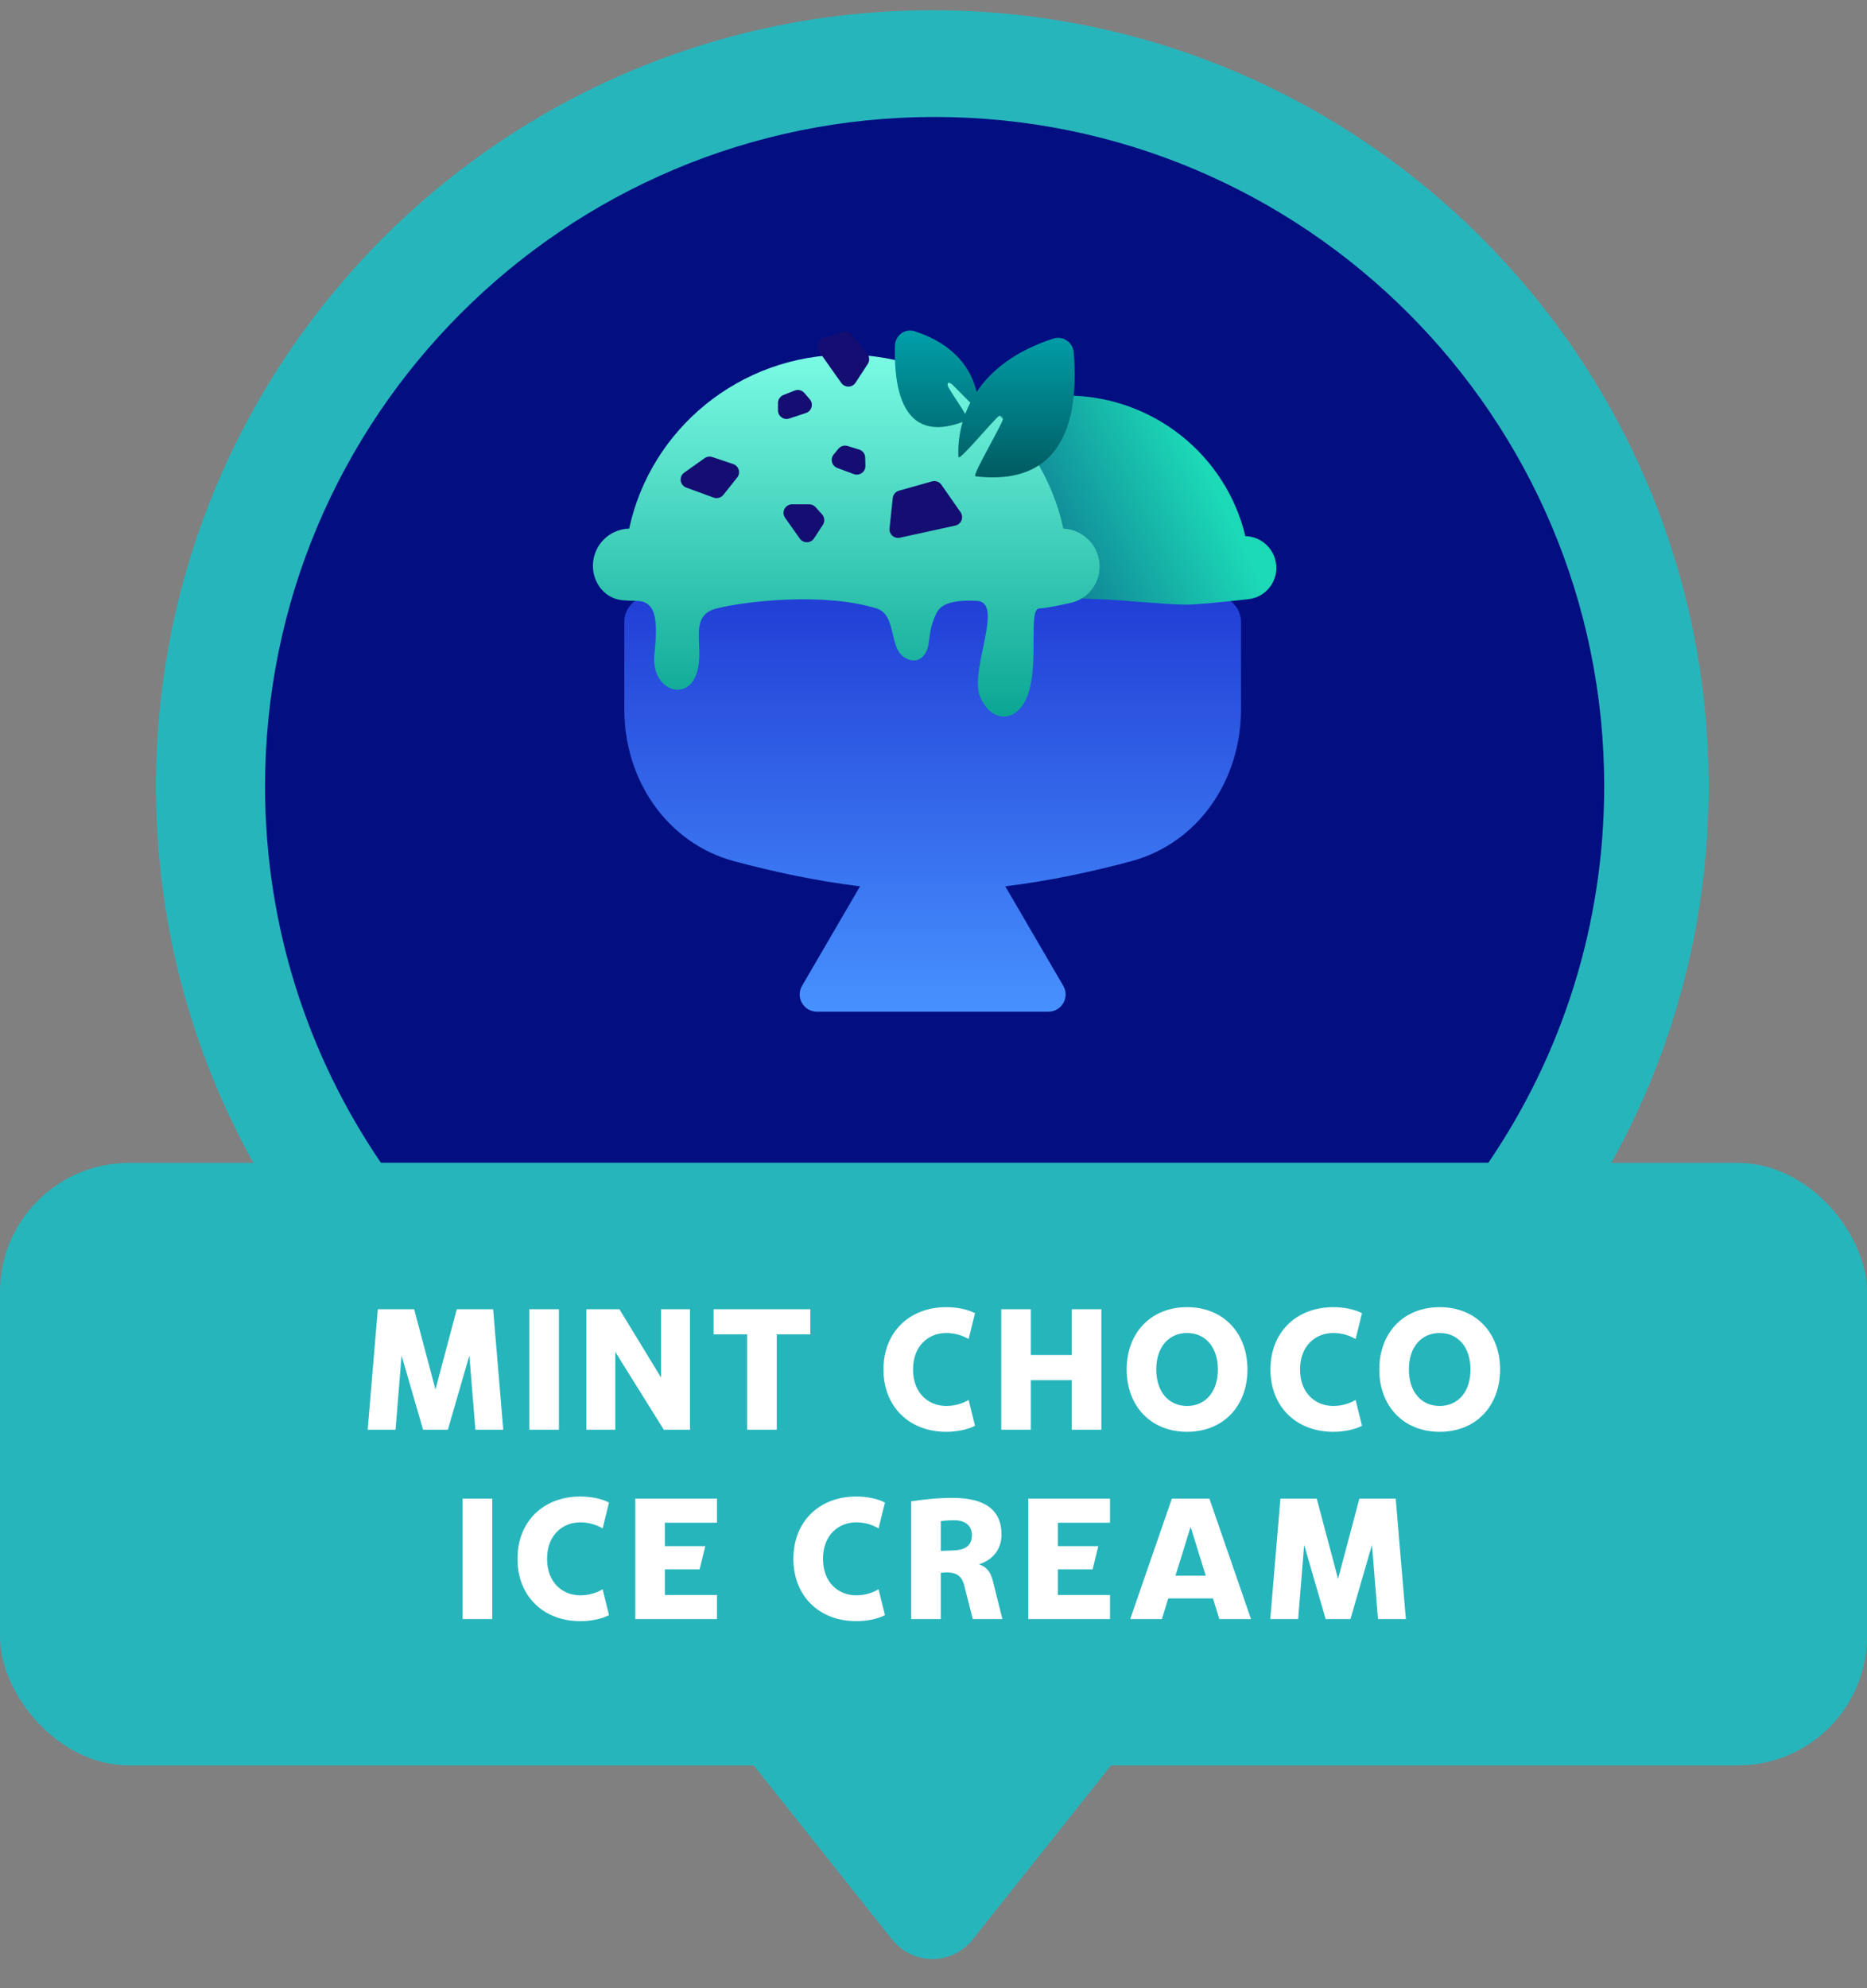 <svg width="217" height="231" viewBox="0 0 217 231" fill="none" xmlns="http://www.w3.org/2000/svg">
<rect x="0" y="0" width="217" height="231" fill="#808080" stroke="none"/>
<path fill-rule="evenodd" clip-rule="evenodd" d="M108.368 181.521C158.201 181.521 198.599 141.153 198.599 91.356C198.599 41.56 158.201 1.192 108.368 1.192C58.535 1.192 18.137 41.56 18.137 91.356C18.137 141.153 58.535 181.521 108.368 181.521ZM129.665 204.448L113.048 225.342C110.65 228.357 106.085 228.357 103.688 225.342L87.07 204.448H129.665Z" fill="#27B5BC"/>
<path fill-rule="evenodd" clip-rule="evenodd" d="M172.977 135.113C181.482 122.647 186.455 107.582 186.455 91.356C186.455 48.407 151.612 13.59 108.631 13.59C65.65 13.59 30.807 48.407 30.807 91.356C30.807 107.582 35.779 122.647 44.285 135.113H172.977Z" fill="#030F81"/>
<rect y="135.113" width="217" height="70" rx="15" fill="#27B5BC"/>
<path d="M57.315 152.113H53.094L50.614 161.433L48.135 152.113H43.914L42.734 166.113H45.974L46.675 157.493L49.175 166.113H52.054L54.554 157.493L55.255 166.113H58.495L57.315 152.113ZM64.962 166.113V152.113H61.522V166.113H64.962ZM76.836 160.053L71.996 152.113H68.156V166.113H71.516V157.073L77.156 166.113H80.196V152.113H76.836V160.053ZM94.183 152.113H82.944V155.033H86.844V166.113H90.284V155.033H94.183V152.113ZM109.982 166.353C111.262 166.353 112.482 166.093 113.322 165.653L112.582 162.653C111.962 163.013 111.082 163.353 109.982 163.353C107.962 163.353 106.122 161.913 106.122 159.113C106.122 156.313 107.962 154.873 109.982 154.873C111.082 154.873 111.962 155.213 112.582 155.573L113.322 152.573C112.482 152.133 111.262 151.873 109.982 151.873C105.702 151.873 102.682 154.773 102.682 159.113C102.682 163.453 105.702 166.353 109.982 166.353ZM124.573 157.433H119.813V152.113H116.373V166.113H119.813V160.353H124.573V166.113H128.013V152.113H124.573V157.433ZM137.971 166.353C142.231 166.353 144.991 163.313 144.991 159.113C144.991 154.913 142.231 151.873 137.971 151.873C133.711 151.873 130.951 154.913 130.951 159.113C130.951 163.313 133.711 166.353 137.971 166.353ZM137.971 163.353C135.891 163.353 134.391 161.773 134.391 159.113C134.391 156.453 135.891 154.873 137.971 154.873C140.051 154.873 141.551 156.453 141.551 159.113C141.551 161.773 140.051 163.353 137.971 163.353ZM154.963 166.353C156.243 166.353 157.463 166.093 158.303 165.653L157.563 162.653C156.943 163.013 156.063 163.353 154.963 163.353C152.943 163.353 151.103 161.913 151.103 159.113C151.103 156.313 152.943 154.873 154.963 154.873C156.063 154.873 156.943 155.213 157.563 155.573L158.303 152.573C157.463 152.133 156.243 151.873 154.963 151.873C150.683 151.873 147.663 154.773 147.663 159.113C147.663 163.453 150.683 166.353 154.963 166.353ZM167.333 166.353C171.593 166.353 174.353 163.313 174.353 159.113C174.353 154.913 171.593 151.873 167.333 151.873C163.073 151.873 160.313 154.913 160.313 159.113C160.313 163.313 163.073 166.353 167.333 166.353ZM167.333 163.353C165.253 163.353 163.753 161.773 163.753 159.113C163.753 156.453 165.253 154.873 167.333 154.873C169.413 154.873 170.913 156.453 170.913 159.113C170.913 161.773 169.413 163.353 167.333 163.353ZM57.211 188.113V174.113H53.771V188.113H57.211ZM67.445 188.353C68.725 188.353 69.945 188.093 70.785 187.653L70.045 184.653C69.425 185.013 68.545 185.353 67.445 185.353C65.425 185.353 63.585 183.913 63.585 181.113C63.585 178.313 65.425 176.873 67.445 176.873C68.545 176.873 69.425 177.213 70.045 177.573L70.785 174.573C69.945 174.133 68.725 173.873 67.445 173.873C63.165 173.873 60.145 176.773 60.145 181.113C60.145 185.453 63.165 188.353 67.445 188.353ZM83.336 174.113H73.836V188.113H83.336V185.313H77.276V182.333H81.316L81.976 179.633H77.276V176.913H83.336V174.113ZM99.516 188.353C100.796 188.353 102.016 188.093 102.856 187.653L102.116 184.653C101.496 185.013 100.616 185.353 99.516 185.353C97.496 185.353 95.656 183.913 95.656 181.113C95.656 178.313 97.496 176.873 99.516 176.873C100.616 176.873 101.496 177.213 102.116 177.573L102.856 174.573C102.016 174.133 100.796 173.873 99.516 173.873C95.236 173.873 92.216 176.773 92.216 181.113C92.216 185.453 95.236 188.353 99.516 188.353ZM115.407 183.713C115.127 182.553 114.587 181.993 113.767 181.753C115.267 181.293 116.407 180.113 116.407 178.293C116.407 175.533 114.607 174.033 110.747 174.033C108.707 174.033 107.107 174.253 105.907 174.433V188.113H109.347V182.733C110.947 182.553 111.747 182.933 112.067 184.193L113.067 188.113H116.507L115.407 183.713ZM109.347 180.193V176.733C109.907 176.653 110.367 176.633 110.967 176.633C112.127 176.633 112.967 177.233 112.967 178.353C112.967 179.453 112.347 180.073 110.867 180.133L109.347 180.193ZM129.014 174.113H119.514V188.113H129.014V185.313H122.954V182.333H126.994L127.654 179.633H122.954V176.913H129.014V174.113ZM145.405 188.113L140.565 174.113H136.205L131.365 188.113H135.045L135.785 185.713H140.985L141.725 188.113H145.405ZM138.385 177.393L140.145 183.073H136.625L138.385 177.393ZM162.222 174.113H158.002L155.522 183.433L153.042 174.113H148.822L147.642 188.113H150.882L151.582 179.493L154.082 188.113H156.962L159.462 179.493L160.162 188.113H163.402L162.222 174.113Z" fill="white"/>
<path fill-rule="evenodd" clip-rule="evenodd" d="M75.566 69.245C73.91 69.245 72.566 70.589 72.566 72.245V82.452C72.566 90.587 77.496 97.96 85.353 100.067C89.675 101.226 94.738 102.341 99.962 102.978L93.223 114.535C92.446 115.868 93.408 117.542 94.951 117.542H121.854C123.398 117.542 124.36 115.868 123.582 114.535L116.844 102.978C122.068 102.341 127.131 101.226 131.453 100.067C139.31 97.96 144.24 90.587 144.24 82.452V72.245C144.24 70.589 142.896 69.245 141.24 69.245H75.566Z" fill="url(#paint0_linear)"/>
<path fill-rule="evenodd" clip-rule="evenodd" d="M103.034 62.289C105.261 52.925 113.753 45.955 123.889 45.955C134.026 45.955 142.518 52.925 144.745 62.29C146.742 62.334 148.348 63.968 148.348 65.976C148.348 67.838 146.961 69.407 145.111 69.615C142.542 69.903 139.165 70.25 137.812 70.25C136.518 70.25 134.455 70.089 132.388 69.928C130.761 69.801 129.132 69.674 127.875 69.625C119.192 69.287 108.362 69.234 102.91 69.231C100.99 69.229 99.431 67.674 99.431 65.754C99.431 63.84 100.982 62.289 102.895 62.289H103.034Z" fill="url(#paint1_linear)"/>
<path fill-rule="evenodd" clip-rule="evenodd" d="M73.129 61.417C75.606 49.871 85.961 41.208 98.359 41.208C110.759 41.208 121.115 49.872 123.59 61.42C125.934 61.518 127.805 63.449 127.805 65.818C127.805 67.829 126.443 69.591 124.481 70.034C122.988 70.371 121.424 70.687 120.812 70.687C120.135 70.687 120.133 72.315 120.13 74.39C120.127 76.336 120.124 78.677 119.562 80.437C118.402 84.074 115.287 84.109 113.937 81C113.347 79.641 113.822 77.363 114.27 75.215C114.846 72.449 115.378 69.9 113.531 69.812C110.25 69.656 109.266 70.382 108.843 71.25C108.221 72.526 108.105 73.466 108.01 74.24C107.915 75.007 107.841 75.612 107.312 76.219C106.744 76.87 105.814 76.942 104.906 76.219C104.24 75.689 104.01 74.707 103.775 73.708C103.47 72.408 103.158 71.082 101.875 70.687C95.812 68.826 86.874 69.812 83.312 70.687C81.11 71.228 81.177 72.906 81.253 74.837C81.301 76.031 81.352 77.321 80.874 78.5C79.624 81.588 75.624 80.062 76.062 76C76.499 71.937 76.249 69.812 73.937 69.812C73.424 69.812 72.892 69.784 72.374 69.74C70.342 69.567 68.914 67.777 68.914 65.737C68.914 63.386 70.792 61.474 73.129 61.417Z" fill="url(#paint2_linear)"/>
<path d="M93.485 45.653L94.117 46.383C94.584 46.923 94.352 47.764 93.674 47.987L91.736 48.627C91.089 48.841 90.423 48.359 90.423 47.677V46.825C90.423 46.415 90.673 46.046 91.055 45.895L92.361 45.378C92.756 45.221 93.207 45.332 93.485 45.653Z" fill="#140E73"/>
<path d="M95.644 60.974L94.617 62.55C94.232 63.141 93.368 63.154 92.959 62.576L91.254 60.166C90.786 59.504 91.257 58.594 92.067 58.594L94.05 58.594C94.336 58.594 94.609 58.716 94.8 58.929L95.548 59.764C95.85 60.101 95.889 60.597 95.644 60.974Z" fill="#140E73"/>
<path d="M100.865 42.277L99.439 44.466C99.054 45.057 98.19 45.071 97.781 44.492L95.156 40.78C94.761 40.221 95.03 39.443 95.686 39.25L97.979 38.574C98.371 38.459 98.794 38.592 99.049 38.911L100.807 41.11C101.076 41.447 101.1 41.917 100.865 42.277Z" fill="#140E73"/>
<path d="M100.562 53.155L100.587 54.123C100.606 54.83 99.894 55.331 99.227 55.081L97.318 54.368C96.677 54.128 96.462 53.337 96.895 52.809L97.443 52.143C97.702 51.827 98.13 51.699 98.522 51.82L99.858 52.232C100.268 52.359 100.551 52.73 100.562 53.155Z" fill="#140E73"/>
<path d="M85.683 55.479L84.078 57.494C83.808 57.833 83.348 57.961 82.94 57.812L79.768 56.652C79.012 56.376 78.877 55.375 79.533 54.91L81.891 53.236C82.155 53.049 82.494 52.999 82.801 53.103L85.221 53.921C85.876 54.143 86.112 54.94 85.683 55.479Z" fill="#140E73"/>
<path d="M109.419 56.32L111.645 59.516C112.053 60.1 111.733 60.913 111.036 61.065L104.596 62.472C103.93 62.617 103.318 62.069 103.39 61.392L103.764 57.866C103.807 57.458 104.095 57.118 104.49 57.007L108.329 55.93C108.739 55.816 109.176 55.972 109.419 56.32Z" fill="#140E73"/>
<path fill-rule="evenodd" clip-rule="evenodd" d="M111.881 49.026C104.66 51.73 103.902 44.673 104.017 40.171C104.047 38.979 105.175 38.123 106.31 38.487C110.984 39.99 112.91 42.941 113.512 45.535C115.161 43.079 117.941 40.795 122.42 39.344C123.554 38.977 124.712 39.778 124.804 40.967C125.269 46.958 124.662 56.67 113.385 55.343C113.121 55.312 114.055 53.574 115.021 51.775C115.562 50.769 116.112 49.743 116.469 48.987C116.801 48.284 116.391 47.995 115.851 48.554C115.361 49.06 114.739 49.753 114.116 50.447C112.767 51.948 111.415 53.454 111.397 53.079C111.34 51.862 111.464 50.467 111.881 49.026ZM112.773 46.785C112.467 46.485 112.118 46.127 111.768 45.771C111.426 45.421 111.084 45.071 110.784 44.775C110.229 44.23 109.911 44.481 110.317 45.145C110.572 45.562 110.89 46.052 111.203 46.534C111.576 47.11 111.943 47.676 112.19 48.097C112.355 47.66 112.548 47.222 112.773 46.785Z" fill="url(#paint3_linear)"/>
<defs>
<linearGradient id="paint0_linear" x1="108.403" y1="69.245" x2="108.403" y2="117.542" gradientUnits="userSpaceOnUse">
<stop stop-color="#213ED5"/>
<stop offset="1" stop-color="#4791FF"/>
</linearGradient>
<linearGradient id="paint1_linear" x1="138.388" y1="50.917" x2="110.418" y2="64.563" gradientUnits="userSpaceOnUse">
<stop stop-color="#1CD9B7"/>
<stop offset="1" stop-color="#095784"/>
</linearGradient>
<linearGradient id="paint2_linear" x1="98.359" y1="38.976" x2="98.359" y2="83.253" gradientUnits="userSpaceOnUse">
<stop stop-color="#80FFE8"/>
<stop offset="1" stop-color="#0AA693"/>
</linearGradient>
<linearGradient id="paint3_linear" x1="114.459" y1="38.403" x2="114.459" y2="55.466" gradientUnits="userSpaceOnUse">
<stop stop-color="#00A0AA"/>
<stop offset="1" stop-color="#005B61"/>
</linearGradient>
</defs>
</svg>
